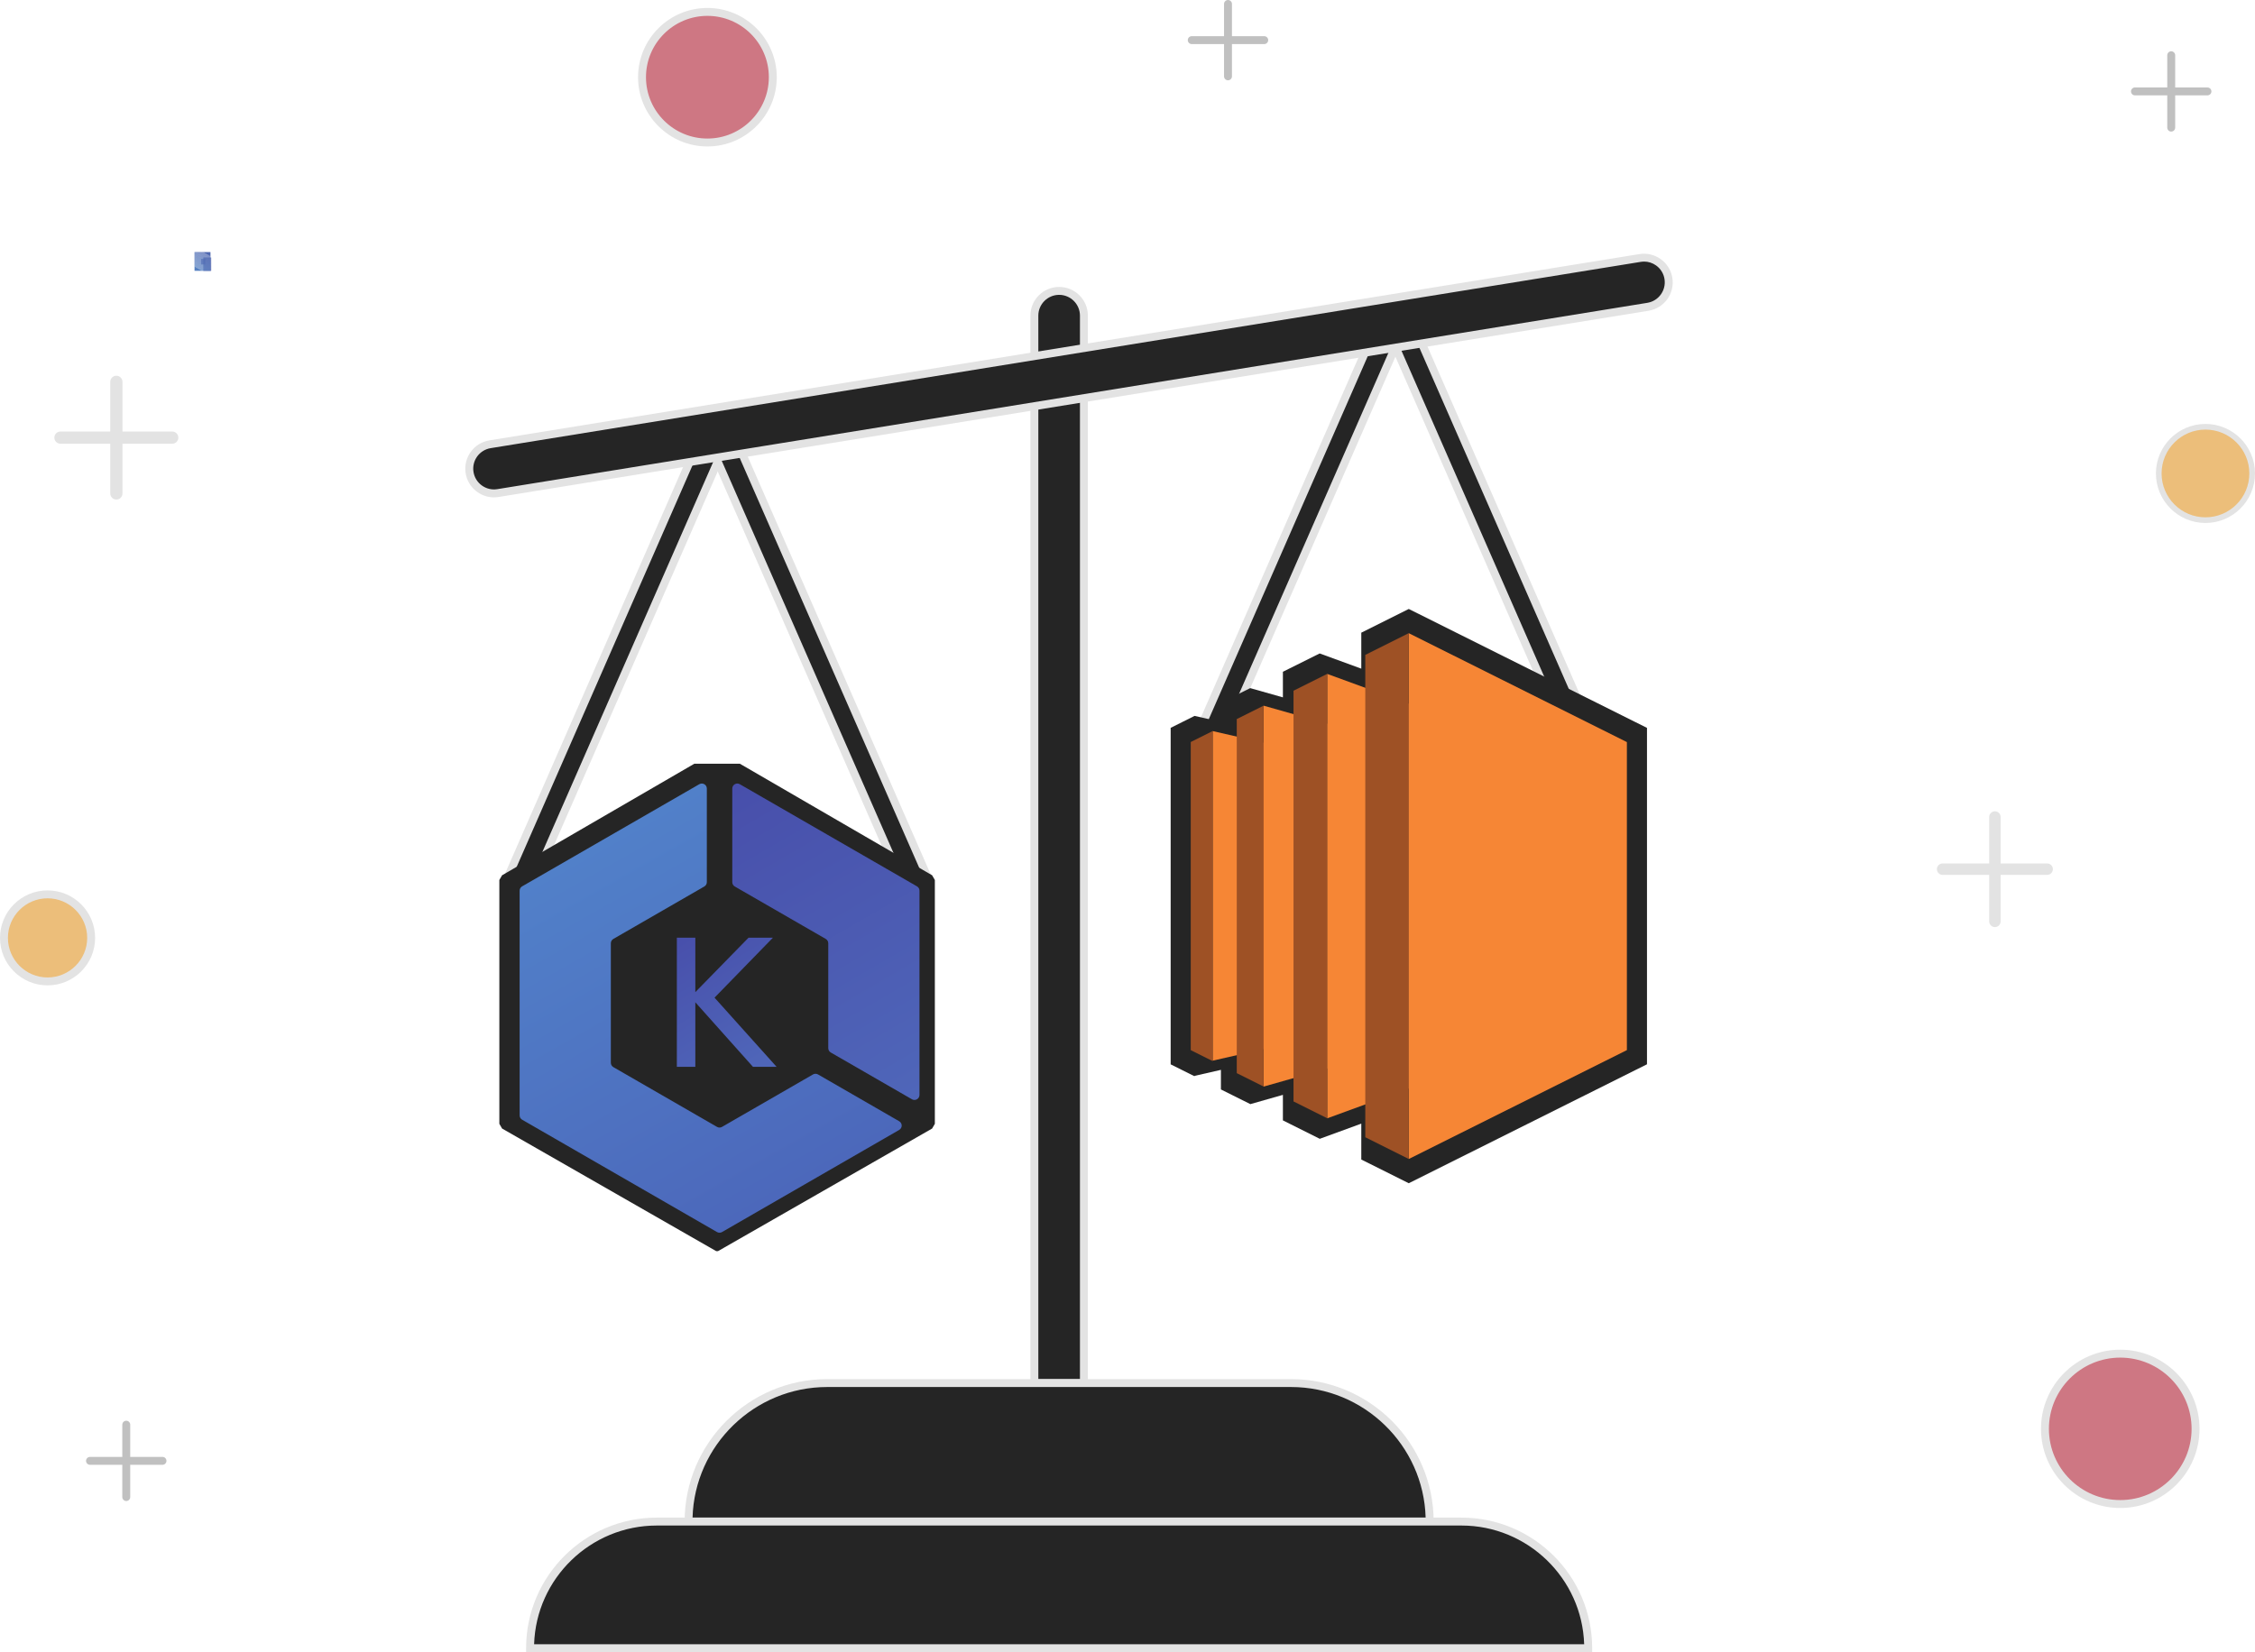 <svg width="569" height="417" viewBox="0 0 569 417" fill="none" xmlns="http://www.w3.org/2000/svg">
<g clip-path="url(#clip0_10114_7279)">
<path d="M133.676 224.794L128.016 221.647L178.046 107.387C178.816 105.629 180.706 104.9 182.266 105.769C183.826 106.638 184.466 108.765 183.696 110.523L133.666 224.784L133.676 224.794Z" fill="#252525"/>
<path d="M134.152 226.202L126.742 222.087L177.132 106.988C177.632 105.849 178.552 104.98 179.652 104.611C180.692 104.261 181.792 104.361 182.762 104.9C184.762 106.009 185.602 108.716 184.632 110.933L134.162 226.202H134.152ZM129.302 221.218L133.202 223.385L182.792 110.124C183.352 108.846 182.892 107.248 181.792 106.638C181.322 106.379 180.792 106.329 180.302 106.498C179.722 106.698 179.252 107.148 178.972 107.787L129.312 221.218H129.302Z" fill="#E3E3E3"/>
<path d="M228.514 224.796L234.174 221.649L183.914 106.86C183.144 105.102 181.254 104.373 179.694 105.242C178.134 106.111 177.494 108.238 178.264 109.996L228.524 224.786L228.514 224.796Z" fill="#252525"/>
<path d="M228.041 226.204L177.341 110.406C176.371 108.188 177.211 105.482 179.201 104.373C180.171 103.834 181.271 103.734 182.311 104.083C183.411 104.453 184.331 105.322 184.831 106.461L235.451 222.089L228.031 226.204H228.041ZM181.091 105.881C180.781 105.881 180.471 105.961 180.181 106.121C179.081 106.73 178.621 108.328 179.181 109.607L229.001 223.388L232.901 221.22L183.001 107.26C182.721 106.63 182.251 106.171 181.671 105.971C181.481 105.911 181.281 105.871 181.091 105.871V105.881Z" fill="#E3E3E3"/>
<path d="M304.676 195.831L299.016 192.684L349.046 78.424C349.816 76.666 351.706 75.937 353.266 76.806C354.826 77.675 355.466 79.802 354.696 81.56L304.666 195.821L304.676 195.831Z" fill="#252525"/>
<path d="M305.152 197.239L297.742 193.124L348.132 78.025C348.632 76.886 349.552 76.017 350.652 75.648C351.692 75.298 352.792 75.398 353.762 75.938C355.762 77.046 356.602 79.753 355.632 81.97L305.162 197.239H305.152ZM300.302 192.255L304.202 194.423L353.792 81.161C354.352 79.883 353.892 78.285 352.792 77.675C352.322 77.416 351.792 77.366 351.302 77.536C350.722 77.735 350.252 78.185 349.972 78.824L300.312 192.255H300.302Z" fill="#E3E3E3"/>
<path d="M399.514 195.831L405.174 192.685L354.914 77.895C354.144 76.137 352.254 75.408 350.694 76.277C349.134 77.146 348.494 79.273 349.264 81.031L399.524 195.821L399.514 195.831Z" fill="#252525"/>
<path d="M399.041 197.239L348.341 81.441C347.371 79.224 348.211 76.517 350.201 75.408C351.171 74.869 352.271 74.769 353.311 75.119C354.411 75.488 355.331 76.357 355.831 77.496L406.451 193.124L399.031 197.239H399.041ZM352.091 76.916C351.781 76.916 351.471 76.996 351.181 77.156C350.081 77.765 349.621 79.363 350.181 80.642L400.001 194.423L403.901 192.255L354.001 78.295C353.721 77.665 353.251 77.206 352.671 77.006C352.481 76.946 352.281 76.906 352.091 76.906V76.916Z" fill="#E3E3E3"/>
<path d="M355.471 153.703L343.491 159.686V168.765L332.991 164.929L323.711 169.554V176.016L315.461 173.679L308.071 177.364V182.208L301.421 180.69L295.391 183.706V268.643L301.421 271.649V271.549L308.071 270.031V274.975L315.461 278.66V278.69L323.711 276.343V282.785L332.991 287.42V287.44L343.491 283.604V292.663L355.471 298.646L415.581 268.623V183.716L355.471 153.703Z" fill="#252525"/>
<path d="M318.844 264.785L305.984 267.712V184.523L318.844 187.46V264.785Z" fill="#F68635"/>
<path d="M334.894 269.701L318.844 274.256V178.113L334.894 182.658V269.701Z" fill="#F68635"/>
<path d="M355.471 274.744L334.891 282.265V170.092L355.471 177.613V274.744Z" fill="#F68635"/>
<path d="M410.509 265.046L355.469 292.532V159.814L410.509 187.301V265.046Z" fill="#F68635"/>
<path d="M344.5 165.288L355.47 159.805V292.522L344.5 287.039V165.278" fill="#9E5125"/>
<path d="M326.391 174.337L334.881 170.092V282.245L326.391 278V174.327" fill="#9E5125"/>
<path d="M312.07 181.489L318.84 178.113V274.236L312.07 270.86V181.489Z" fill="#9E5125"/>
<path d="M305.981 184.525L300.461 187.282V265.057L305.981 267.814V184.535" fill="#9E5125"/>
<path d="M235.2 220.919L186.69 192.764H186.28H181.16H180.73H177.27H175.2L126.69 220.919L126 222.108V283.652L126.69 284.841L180.73 315.793H181.16L235.2 284.841L235.89 283.652V222.108L235.2 220.919Z" fill="#252525"/>
<path d="M170.789 236.681H175.45V250.411L188.871 236.681H195.024L180.297 251.808L195.955 269.264H189.99L175.45 252.973V269.264H170.789V236.681Z" fill="url(#paint0_linear_10114_7279)"/>
<path d="M185.408 223.749L208.361 236.985C208.752 237.211 208.994 237.629 208.994 238.08V264.552C208.994 265.004 209.236 265.421 209.628 265.647L230.111 277.459C230.955 277.947 232.01 277.337 232.01 276.365V224.806C232.01 224.355 231.769 223.938 231.378 223.712L186.674 197.933C185.83 197.447 184.773 198.055 184.773 199.029V222.654C184.773 223.105 185.015 223.523 185.408 223.749Z" fill="url(#paint1_linear_10114_7279)"/>
<path d="M205.142 271.188L182.189 284.424C181.798 284.651 181.314 284.651 180.923 284.424L154.766 269.341C154.375 269.115 154.132 268.697 154.132 268.246V238.08C154.132 237.628 154.375 237.211 154.766 236.985L177.72 223.748C178.112 223.522 178.354 223.105 178.354 222.654V199.029C178.354 198.056 177.298 197.448 176.453 197.934L131.75 223.713C131.358 223.939 131.117 224.356 131.117 224.807V281.519C131.117 281.969 131.358 282.387 131.75 282.614L180.923 310.969C181.314 311.195 181.798 311.195 182.189 310.969L226.892 285.191C227.737 284.704 227.737 283.487 226.892 283.001L206.409 271.188C206.016 270.962 205.534 270.962 205.142 271.188Z" fill="url(#paint2_linear_10114_7279)"/>
<path d="M51.578 65.369L51.788 65.496V65.369H51.578Z" fill="#5267B0"/>
<path d="M51.492 65.369L51.788 65.549V65.496L51.578 65.369H51.492Z" fill="#5267B0"/>
<path d="M51.406 65.37L51.788 65.602V65.549L51.492 65.37H51.406Z" fill="#5266AF"/>
<path d="M51.32 65.368L51.788 65.652V65.6L51.406 65.368H51.32Z" fill="#5166AF"/>
<path d="M51.234 65.369L51.788 65.705V65.653L51.32 65.369H51.234Z" fill="#5165AF"/>
<path d="M51.148 65.369L51.789 65.758V65.706L51.235 65.369H51.148Z" fill="#5164AE"/>
<path d="M51.062 65.368L51.789 65.809V65.756L51.148 65.368H51.062Z" fill="#5164AE"/>
<path d="M50.977 65.368L51.789 65.861V65.809L51.063 65.368H50.977Z" fill="#5163AE"/>
<path d="M50.891 65.369L51.789 65.914V65.862L50.977 65.369H50.891Z" fill="#5063AD"/>
<path d="M50.805 65.367L51.789 65.965V65.912L50.891 65.367H50.805Z" fill="#5062AD"/>
<path d="M50.742 65.383L51.791 66.019V65.967L50.806 65.37H50.742V65.383Z" fill="#5062AD"/>
<path d="M50.742 65.434L51.791 66.07V66.018L50.742 65.381V65.434Z" fill="#5061AC"/>
<path d="M50.742 65.486L51.791 66.123V66.071L50.742 65.434V65.486Z" fill="#5060AC"/>
<path d="M50.742 65.54L51.791 66.176V66.124L50.742 65.487V65.54Z" fill="#4F60AC"/>
<path d="M50.742 65.59L51.791 66.227V66.174L50.742 65.538V65.59Z" fill="#4F5FAB"/>
<path d="M50.742 65.643L51.791 66.279V66.227L50.742 65.591V65.643Z" fill="#4F5FAB"/>
<path d="M50.742 65.696L51.791 66.332V66.28L50.742 65.644V65.696Z" fill="#4F5EAB"/>
<path d="M50.742 65.747L51.791 66.383V66.331L50.742 65.694V65.747Z" fill="#4F5EAA"/>
<path d="M50.742 65.799L51.791 66.436V66.383L50.742 65.747V65.799Z" fill="#4E5DAA"/>
<path d="M50.742 65.852L51.791 66.488V66.436L50.742 65.8V65.852Z" fill="#4E5CA9"/>
<path d="M50.742 65.904L51.791 66.541V66.489L50.742 65.852V65.904Z" fill="#4E5CA9"/>
<path d="M50.742 65.957L51.791 66.594V66.541L50.742 65.905V65.957Z" fill="#4E5BA9"/>
<path d="M50.742 66.008L51.791 66.644V66.593L50.742 65.956V66.008Z" fill="#4D5BA8"/>
<path d="M50.742 66.061L51.791 66.697V66.645L50.742 66.009V66.061Z" fill="#4D5AA8"/>
<path d="M50.742 66.112L51.754 66.727H51.791V66.696L50.742 66.06V66.112Z" fill="#4D59A8"/>
<path d="M50.742 66.165L51.668 66.727H51.754L50.742 66.112V66.165Z" fill="#4D59A7"/>
<path d="M50.742 66.217L51.582 66.727H51.668L50.742 66.165V66.217Z" fill="#4D58A7"/>
<path d="M50.742 66.269L51.496 66.727H51.582L50.742 66.217V66.269Z" fill="#4C58A7"/>
<path d="M50.742 66.321L51.41 66.727H51.496L50.742 66.269V66.321Z" fill="#4C57A6"/>
<path d="M50.742 66.374L51.324 66.727H51.41L50.742 66.321V66.374Z" fill="#4C56A6"/>
<path d="M50.742 66.426L51.238 66.727H51.324L50.742 66.374V66.426Z" fill="#4C56A5"/>
<path d="M50.742 66.478L51.151 66.727H51.238L50.742 66.426V66.478Z" fill="#4C55A5"/>
<path d="M50.742 66.53L51.066 66.727H51.151L50.742 66.478V66.53Z" fill="#4B55A5"/>
<path d="M50.742 66.583L50.98 66.727H51.066L50.742 66.53V66.583Z" fill="#4B54A4"/>
<path d="M50.742 66.635L50.894 66.727H50.98L50.742 66.583V66.635Z" fill="#4B53A4"/>
<path d="M50.742 66.687L50.807 66.727H50.894L50.742 66.635V66.687Z" fill="#4B53A4"/>
<path d="M50.807 66.727L50.742 66.687V66.727H50.807Z" fill="#4B52A3"/>
<path d="M53.148 65.007L53.291 65.09V65.007H53.148Z" fill="#5267B0"/>
<path d="M52.938 65.007L53.288 65.211V65.09L53.146 65.007H52.938Z" fill="#5267B0"/>
<path d="M52.727 65.007L53.286 65.332V65.211L52.935 65.007H52.727Z" fill="#5266AF"/>
<path d="M52.523 65.007L53.291 65.453V65.332L52.732 65.007H52.523Z" fill="#5166AF"/>
<path d="M52.312 65.008L53.288 65.574V65.453L52.521 65.008H52.312Z" fill="#5165AF"/>
<path d="M52.102 65.008L53.285 65.695V65.574L52.309 65.008H52.102Z" fill="#5164AE"/>
<path d="M51.898 65.006L53.291 65.814V65.693L52.107 65.006H51.898Z" fill="#5164AE"/>
<path d="M51.688 65.007L53.288 65.936V65.815L51.896 65.007H51.688Z" fill="#5163AE"/>
<path d="M51.477 65.008L53.285 66.057V65.936L51.685 65.008H51.477Z" fill="#5063AD"/>
<path d="M51.32 65.034L53.289 66.176V66.055L51.48 65.006H51.32V65.034Z" fill="#5062AD"/>
<path d="M51.32 65.157L53.289 66.299V66.178L51.32 65.037V65.157Z" fill="#5062AD"/>
<path d="M51.32 65.276L53.289 66.418V66.297L51.32 65.155V65.276Z" fill="#5061AC"/>
<path d="M51.32 65.397L53.289 66.539V66.418L51.32 65.276V65.397Z" fill="#5060AC"/>
<path d="M51.32 65.518L53.289 66.66V66.539L51.32 65.397V65.518Z" fill="#4F60AC"/>
<path d="M51.32 65.639L53.289 66.781V66.66L51.32 65.519V65.639Z" fill="#4F5FAB"/>
<path d="M51.32 65.761L53.289 66.902V66.782L51.32 65.64V65.761Z" fill="#4F5FAB"/>
<path d="M51.32 65.882L53.289 67.023V66.903L51.32 65.761V65.882Z" fill="#4F5EAB"/>
<path d="M51.32 66.003L53.289 67.144V67.024L51.32 65.882V66.003Z" fill="#4F5EAA"/>
<path d="M51.32 66.124L53.289 67.266V67.145L51.32 66.003V66.124Z" fill="#4E5DAA"/>
<path d="M51.32 66.245L53.289 67.387V67.266L51.32 66.124V66.245Z" fill="#4E5CA9"/>
<path d="M51.32 66.364L53.289 67.506V67.385L51.32 66.243V66.364Z" fill="#4E5CA9"/>
<path d="M51.32 66.485L53.289 67.627V67.506L51.32 66.364V66.485Z" fill="#4E5BA9"/>
<path d="M51.32 66.605L53.289 67.746V67.626L51.32 66.484V66.605Z" fill="#4D5BA8"/>
<path d="M51.32 66.726L53.289 67.867V67.746L51.32 66.605V66.726Z" fill="#4D5AA8"/>
<path d="M51.32 66.847L53.289 67.988V67.867L51.32 66.726V66.847Z" fill="#4D59A8"/>
<path d="M51.32 66.968L53.289 68.109V67.989L51.32 66.847V66.968Z" fill="#4D59A7"/>
<path d="M51.32 67.089L53.289 68.231V68.11L51.32 66.968V67.089Z" fill="#4D58A7"/>
<path d="M51.32 67.21L53.289 68.352V68.231L51.32 67.089V67.21Z" fill="#4C58A7"/>
<path d="M51.32 67.331L53.097 68.361H53.289V68.352L51.32 67.21V67.331Z" fill="#4C57A6"/>
<path d="M51.32 67.452L52.888 68.361H53.097L51.32 67.331V67.452Z" fill="#4C56A6"/>
<path d="M51.32 67.572L52.681 68.361H52.888L51.32 67.452V67.572Z" fill="#4C56A5"/>
<path d="M51.32 67.692L52.472 68.361H52.681L51.32 67.571V67.692Z" fill="#4C55A5"/>
<path d="M51.32 67.813L52.264 68.361H52.472L51.32 67.692V67.813Z" fill="#4B55A5"/>
<path d="M51.32 67.934L52.056 68.361H52.264L51.32 67.813V67.934Z" fill="#4B54A4"/>
<path d="M51.32 68.055L51.847 68.361H52.056L51.32 67.934V68.055Z" fill="#4B53A4"/>
<path d="M51.32 68.176L51.639 68.361H51.847L51.32 68.055V68.176Z" fill="#4B53A4"/>
<path d="M51.32 68.297L51.431 68.361H51.639L51.32 68.176V68.297Z" fill="#4B52A3"/>
<path d="M51.431 68.361L51.32 68.297V68.361H51.431Z" fill="#4B52A3"/>
<path d="M51.156 63.621L53.111 64.727V63.621H51.156Z" fill="#5069B1"/>
<path d="M50.961 63.623L53.113 64.84V64.728L51.158 63.623H50.961Z" fill="#5069B1"/>
<path d="M50.766 63.62L53.115 64.949V64.837L50.963 63.62H50.766Z" fill="#5069B2"/>
<path d="M50.562 63.622L53.109 65.062V64.951L50.76 63.622H50.562Z" fill="#506AB2"/>
<path d="M50.367 63.621L53.111 65.174V65.062L50.565 63.621H50.367Z" fill="#506AB2"/>
<path d="M50.172 63.621L53.113 65.285V65.174L50.369 63.621H50.172Z" fill="#506BB3"/>
<path d="M49.977 63.623L53.115 65.398V65.287L50.174 63.623H49.977Z" fill="#506BB3"/>
<path d="M49.773 63.62L53.11 65.508V65.396L49.971 63.62H49.773Z" fill="#506CB3"/>
<path d="M49.578 63.622L53.112 65.621V65.51L49.776 63.622H49.578Z" fill="#516CB4"/>
<path d="M49.383 63.622L53.114 65.732V65.621L49.58 63.622H49.383Z" fill="#516DB4"/>
<path d="M49.188 63.621L53.116 65.844V65.732L49.385 63.621H49.188Z" fill="#516EB4"/>
<path d="M49.086 63.678L53.112 65.955V65.843L49.184 63.621H49.086V63.678Z" fill="#516EB5"/>
<path d="M49.086 63.791L53.112 66.068V65.957L49.086 63.679V63.791Z" fill="#516FB5"/>
<path d="M49.086 63.902L53.112 66.18V66.068L49.086 63.791V63.902Z" fill="#516FB6"/>
<path d="M49.086 64.013L53.112 66.291V66.179L49.086 63.902V64.013Z" fill="#5170B6"/>
<path d="M49.086 64.125L53.112 66.402V66.291L49.086 64.013V64.125Z" fill="#5170B6"/>
<path d="M49.086 64.239L53.112 66.516V66.404L49.086 64.127V64.239Z" fill="#5271B7"/>
<path d="M49.086 64.349L53.112 66.627V66.515L49.086 64.238V64.349Z" fill="#5271B7"/>
<path d="M49.086 64.461L53.112 66.738V66.626L49.086 64.349V64.461Z" fill="#5272B7"/>
<path d="M49.086 64.573L53.112 66.85V66.738L49.086 64.461V64.573Z" fill="#5273B8"/>
<path d="M49.086 64.683L53.112 66.961V66.849L49.086 64.572V64.683Z" fill="#5273B8"/>
<path d="M49.086 64.797L53.112 67.074V66.962L49.086 64.685V64.797Z" fill="#5274B9"/>
<path d="M49.086 64.908L53.112 67.186V67.074L49.086 64.796V64.908Z" fill="#5274B9"/>
<path d="M49.086 65.02L53.112 67.297V67.186L49.086 64.908V65.02Z" fill="#5275B9"/>
<path d="M49.086 65.131L53.112 67.408V67.296L49.086 65.019V65.131Z" fill="#5375BA"/>
<path d="M49.086 65.242L53.112 67.519V67.408L49.086 65.13V65.242Z" fill="#5376BA"/>
<path d="M49.086 65.354L53.112 67.631V67.519L49.086 65.242V65.354Z" fill="#5376BA"/>
<path d="M49.086 65.465L53.112 67.742V67.63L49.086 65.353V65.465Z" fill="#5377BB"/>
<path d="M49.086 65.578L53.112 67.856V67.744L49.086 65.466V65.578Z" fill="#5378BB"/>
<path d="M49.086 65.689L53.112 67.967V67.855L49.086 65.578V65.689Z" fill="#5378BC"/>
<path d="M49.086 65.801L53.112 68.078V67.967L49.086 65.689V65.801Z" fill="#5379BC"/>
<path d="M49.086 65.912L53.112 68.189V68.078L49.086 65.801V65.912Z" fill="#5379BC"/>
<path d="M49.086 66.023L53.112 68.301V68.189L49.086 65.912V66.023Z" fill="#537ABD"/>
<path d="M49.086 66.136L53.02 68.361H53.112V68.301L49.086 66.024V66.136Z" fill="#547ABD"/>
<path d="M49.086 66.247L52.823 68.361H53.02L49.086 66.136V66.247Z" fill="#547BBD"/>
<path d="M49.086 66.359L52.626 68.361H52.823L49.086 66.247V66.359Z" fill="#547CBE"/>
<path d="M49.086 66.471L52.428 68.361H52.626L49.086 66.359V66.471Z" fill="#547CBE"/>
<path d="M49.086 66.582L52.231 68.361H52.428L49.086 66.471V66.582Z" fill="#547DBF"/>
<path d="M49.086 66.694L52.034 68.361H52.231L49.086 66.582V66.694Z" fill="#547DBF"/>
<path d="M49.086 66.806L51.836 68.361H52.034L49.086 66.694V66.806Z" fill="#547EBF"/>
<path d="M49.086 66.917L51.639 68.361H51.836L49.086 66.806V66.917Z" fill="#547EC0"/>
<path d="M49.086 67.029L51.441 68.361H51.639L49.086 66.917V67.029Z" fill="#557FC0"/>
<path d="M49.086 67.141L51.243 68.361H51.441L49.086 67.029V67.141Z" fill="#5580C1"/>
<path d="M49.086 67.252L51.046 68.361H51.243L49.086 67.141V67.252Z" fill="#5580C1"/>
<path d="M51.046 68.361L49.086 67.252V68.361H51.046Z" fill="#5580C1"/>
<path d="M267.25 73.422C270.7 73.422 273.5 76.219 273.5 79.664V349.085H261V79.664C261 76.219 263.8 73.422 267.25 73.422Z" fill="#252525"/>
<path d="M274.5 350.082H260V79.663C260 75.668 263.25 72.422 267.25 72.422C271.25 72.422 274.5 75.668 274.5 79.663V350.082ZM262 348.085H272.5V79.663C272.5 76.776 270.14 74.419 267.25 74.419C264.36 74.419 262 76.776 262 79.663V348.085Z" fill="#E3E3E3"/>
<path d="M415.841 77.425C419.249 76.873 421.562 73.666 421.009 70.263C420.456 66.86 417.246 64.549 413.839 65.102L123.676 112.144C120.269 112.697 117.955 115.903 118.509 119.306C119.062 122.709 122.272 125.02 125.679 124.468L415.841 77.425Z" fill="#252525"/>
<path d="M124.65 125.536C121.16 125.536 118.07 122.999 117.5 119.454C116.86 115.508 119.55 111.783 123.5 111.144L413.66 64.131C417.6 63.492 421.34 66.179 421.98 70.124C422.62 74.069 419.93 77.794 415.98 78.434L125.82 125.436C125.43 125.496 125.04 125.526 124.65 125.526V125.536ZM414.83 66.029C414.55 66.029 414.26 66.049 413.98 66.099L123.82 113.111C120.96 113.571 119.01 116.277 119.48 119.124C119.7 120.502 120.45 121.721 121.59 122.54C122.73 123.359 124.12 123.688 125.5 123.459L415.66 76.436C418.52 75.977 420.46 73.27 420 70.424C419.78 69.045 419.03 67.827 417.89 67.008C416.99 66.358 415.92 66.019 414.83 66.019V66.029Z" fill="#E3E3E3"/>
<path d="M208.75 349.082H325.75C345.07 349.082 360.75 364.743 360.75 384.039H173.75C173.75 364.743 189.43 349.082 208.75 349.082Z" fill="#252525"/>
<path d="M361.75 385.039H172.75V384.04C172.75 364.214 188.9 348.084 208.75 348.084H325.75C345.6 348.084 361.75 364.214 361.75 384.04V385.039ZM174.76 383.041H359.73C359.2 364.774 344.16 350.082 325.74 350.082H208.74C190.33 350.082 175.28 364.774 174.75 383.041H174.76Z" fill="#E3E3E3"/>
<path d="M165.75 384.043H368.75C386.41 384.043 400.75 398.365 400.75 416.004H133.75C133.75 398.365 148.09 384.043 165.75 384.043Z" fill="#252525"/>
<path d="M401.75 417.001H132.75V416.003C132.75 397.825 147.55 383.043 165.75 383.043H368.75C386.95 383.043 401.75 397.825 401.75 416.003V417.001ZM134.77 415.004H399.73C399.2 398.394 385.5 385.041 368.75 385.041H165.75C148.99 385.041 135.3 398.394 134.77 415.004Z" fill="#E3E3E3"/>
<path d="M547.859 33.211C547.309 33.211 546.859 32.761 546.859 32.212V13.944C546.859 13.395 547.309 12.945 547.859 12.945C548.409 12.945 548.859 13.395 548.859 13.944V32.212C548.859 32.761 548.409 33.211 547.859 33.211Z" fill="#C0C0C0"/>
<path d="M557.001 24.072H538.711C538.161 24.072 537.711 23.622 537.711 23.073C537.711 22.524 538.161 22.074 538.711 22.074H557.001C557.551 22.074 558.001 22.524 558.001 23.073C558.001 23.622 557.551 24.072 557.001 24.072Z" fill="#C0C0C0"/>
<path d="M309.859 20.265C309.309 20.265 308.859 19.816 308.859 19.266V0.999C308.859 0.449 309.309 0 309.859 0C310.409 0 310.859 0.449 310.859 0.999V19.266C310.859 19.816 310.409 20.265 309.859 20.265Z" fill="#C0C0C0"/>
<path d="M319.001 11.127H300.711C300.161 11.127 299.711 10.677 299.711 10.128C299.711 9.578 300.161 9.129 300.711 9.129H319.001C319.551 9.129 320.001 9.578 320.001 10.128C320.001 10.677 319.551 11.127 319.001 11.127Z" fill="#C0C0C0"/>
<path d="M29.362 126.087C28.514 126.087 27.82 125.394 27.82 124.547V96.376C27.82 95.529 28.514 94.836 29.362 94.836C30.211 94.836 30.904 95.529 30.904 96.376V124.547C30.904 125.394 30.211 126.087 29.362 126.087Z" fill="#E3E3E3"/>
<path d="M43.458 111.994H15.253C14.405 111.994 13.711 111.301 13.711 110.454C13.711 109.607 14.405 108.914 15.253 108.914H43.458C44.306 108.914 45 109.607 45 110.454C45 111.301 44.306 111.994 43.458 111.994Z" fill="#E3E3E3"/>
<path d="M31.859 378.855C31.309 378.855 30.859 378.406 30.859 377.856V359.589C30.859 359.039 31.309 358.59 31.859 358.59C32.409 358.59 32.859 359.039 32.859 359.589V377.856C32.859 378.406 32.409 378.855 31.859 378.855Z" fill="#C0C0C0"/>
<path d="M41.001 369.716H22.711C22.161 369.716 21.711 369.267 21.711 368.718C21.711 368.168 22.161 367.719 22.711 367.719H41.001C41.551 367.719 42.001 368.168 42.001 368.718C42.001 369.267 41.551 369.716 41.001 369.716Z" fill="#C0C0C0"/>
<path d="M503.372 234C502.579 234 501.93 233.352 501.93 232.559V206.21C501.93 205.418 502.579 204.77 503.372 204.77C504.165 204.77 504.814 205.418 504.814 206.21V232.559C504.814 233.352 504.165 234 503.372 234Z" fill="#E3E3E3"/>
<path d="M516.558 220.819H490.177C489.383 220.819 488.734 220.17 488.734 219.378C488.734 218.586 489.383 217.938 490.177 217.938H516.558C517.352 217.938 518.001 218.586 518.001 219.378C518.001 220.17 517.352 220.819 516.558 220.819Z" fill="#E3E3E3"/>
<path d="M535 379.614C545.493 379.614 554 371.118 554 360.637C554 350.156 545.493 341.66 535 341.66C524.507 341.66 516 350.156 516 360.637C516 371.118 524.507 379.614 535 379.614Z" fill="#CE7783"/>
<path d="M535 380.613C523.97 380.613 515 371.654 515 360.638C515 349.621 523.97 340.662 535 340.662C546.03 340.662 555 349.621 555 360.638C555 371.654 546.03 380.613 535 380.613ZM535 342.66C525.08 342.66 517 350.73 517 360.638C517 370.546 525.08 378.616 535 378.616C544.92 378.616 553 370.546 553 360.638C553 350.73 544.92 342.66 535 342.66Z" fill="#E3E3E3"/>
<path d="M12 247.708C18.075 247.708 23 242.789 23 236.721C23 230.653 18.075 225.734 12 225.734C5.925 225.734 1 230.653 1 236.721C1 242.789 5.925 247.708 12 247.708Z" fill="#ECBE7A"/>
<path d="M12 248.705C5.38 248.705 0 243.332 0 236.72C0 230.108 5.38 224.734 12 224.734C18.62 224.734 24 230.108 24 236.72C24 243.332 18.62 248.705 12 248.705ZM12 226.732C6.49 226.732 2 231.216 2 236.72C2 242.223 6.49 246.708 12 246.708C17.51 246.708 22 242.223 22 236.72C22 231.216 17.51 226.732 12 226.732Z" fill="#E3E3E3"/>
<path d="M178.5 35.968C187.613 35.968 195 28.589 195 19.488C195 10.386 187.613 3.008 178.5 3.008C169.387 3.008 162 10.386 162 19.488C162 28.589 169.387 35.968 178.5 35.968Z" fill="#CE7783"/>
<path d="M178.5 36.965C168.85 36.965 161 29.125 161 19.486C161 9.848 168.85 2.008 178.5 2.008C188.15 2.008 196 9.848 196 19.486C196 29.125 188.15 36.965 178.5 36.965ZM178.5 4.005C169.95 4.005 163 10.947 163 19.486C163 28.026 169.95 34.968 178.5 34.968C187.05 34.968 194 28.026 194 19.486C194 10.947 187.05 4.005 178.5 4.005Z" fill="#E3E3E3"/>
<path d="M556.5 131C562.851 131 568 125.851 568 119.5C568 113.149 562.851 108 556.5 108C550.149 108 545 113.149 545 119.5C545 125.851 550.149 131 556.5 131Z" fill="#ECBE7A"/>
<path d="M556.5 132C549.607 132 544 126.393 544 119.5C544 112.607 549.607 107 556.5 107C563.393 107 569 112.607 569 119.5C569 126.393 563.393 132 556.5 132ZM556.5 108.429C550.393 108.429 545.429 113.393 545.429 119.5C545.429 125.607 550.393 130.571 556.5 130.571C562.607 130.571 567.571 125.607 567.571 119.5C567.571 113.393 562.607 108.429 556.5 108.429Z" fill="#E3E3E3"/>
</g>
<defs>
<linearGradient id="paint0_linear_10114_7279" x1="192.297" y1="268.426" x2="172.31" y2="235.453" gradientUnits="userSpaceOnUse">
<stop stop-color="#4F66B9"/>
<stop offset="1" stop-color="#484FAB"/>
</linearGradient>
<linearGradient id="paint1_linear_10114_7279" x1="237.006" y1="273.062" x2="191.702" y2="194.963" gradientUnits="userSpaceOnUse">
<stop stop-color="#4F66B9"/>
<stop offset="1" stop-color="#484FAB"/>
</linearGradient>
<linearGradient id="paint2_linear_10114_7279" x1="191.878" y1="304.948" x2="142.483" y2="217.633" gradientUnits="userSpaceOnUse">
<stop stop-color="#4C68BB"/>
<stop offset="1" stop-color="#5180C9"/>
</linearGradient>
<clipPath id="clip0_10114_7279">
<rect width="569" height="417" fill="white"/>
</clipPath>
</defs>
</svg>
